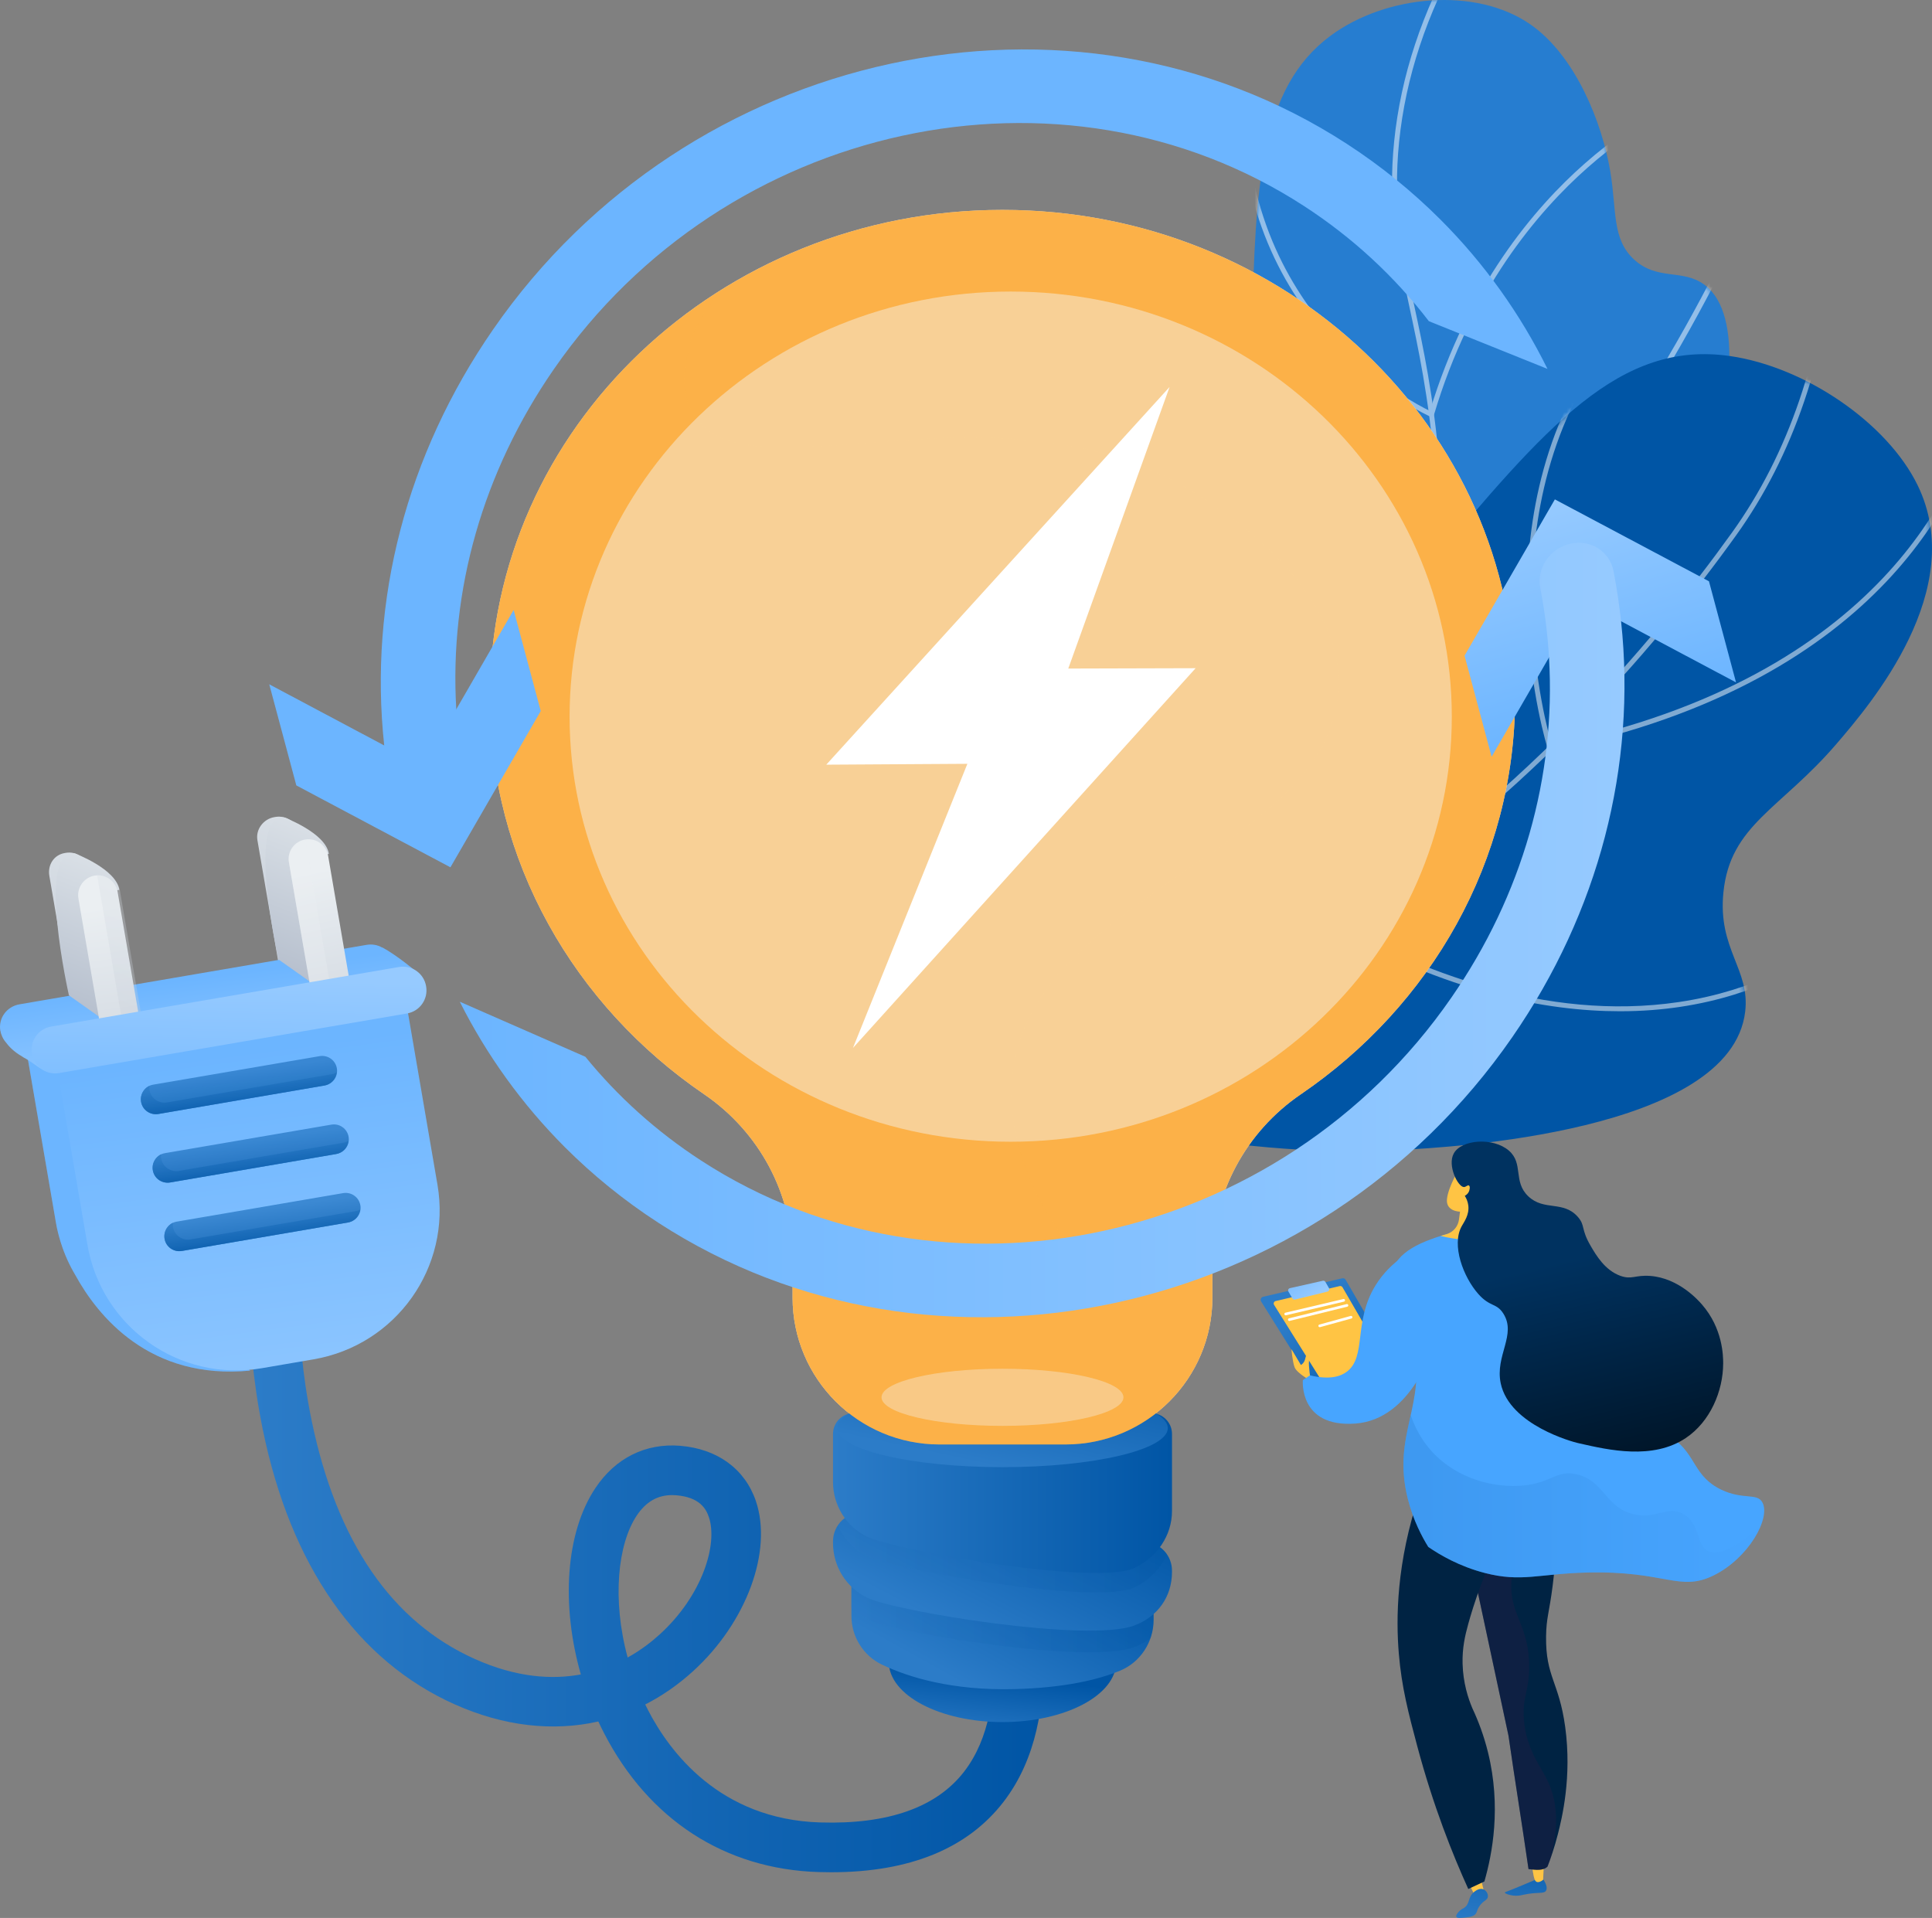 <svg width="415" height="412" viewBox="0 0 415 412" fill="none" xmlns="http://www.w3.org/2000/svg">
<rect x="0" y="0" width="415" height="412" fill="#808080" stroke="none"/>
<path d="M242.311 206.515C252.285 197.14 265.441 181.919 271.377 160.411C279.163 132.204 267.689 117.968 268.926 70.227C269.708 40.04 270.558 18.981 285.773 7.701C297.696 -1.14 317.014 -2.917 328.748 5.251C338.505 12.042 344.162 26.503 345.895 36.829C347.307 45.244 346.188 51.356 351.048 55.785C356.015 60.31 361.368 57.739 366.011 61.089C375.428 67.885 370.006 90.435 369.13 94.08C359.383 134.623 322.043 162.002 305.611 173.748C292.026 183.461 271.006 196.407 242.311 206.515Z" fill="url(#paint0_linear_62_777)"/>
<mask id="mask0_62_777" style="mask-type:luminance" maskUnits="userSpaceOnUse" x="242" y="0" width="130" height="207">
<path d="M242.311 206.515C252.285 197.14 265.441 181.919 271.377 160.411C279.163 132.204 267.689 117.968 268.926 70.227C269.708 40.04 270.558 18.981 285.773 7.701C297.696 -1.14 317.014 -2.917 328.748 5.251C338.505 12.042 344.162 26.503 345.895 36.829C347.307 45.244 346.188 51.356 351.048 55.785C356.015 60.31 361.368 57.739 366.011 61.089C375.428 67.885 370.006 90.435 369.13 94.08C359.383 134.623 322.043 162.002 305.611 173.748C292.026 183.461 271.006 196.407 242.311 206.515Z" fill="white"/>
</mask>
<g mask="url(#mask0_62_777)">
<g opacity="0.5">
<path d="M230.953 214.127L230.572 213.131C247.892 206.531 262.791 198.668 274.854 189.763C292.631 176.64 303.689 161.599 307.721 145.058C310.879 132.102 309.738 118.673 308.157 100.086C306.895 85.24 304.662 74.835 302.69 65.654C300.111 53.641 298.074 44.153 299.47 30.375C300.886 16.396 305.48 2.496 313.127 -10.939L314.054 -10.412C306.481 2.893 301.932 16.652 300.532 30.482C299.153 44.093 301.174 53.509 303.734 65.43C305.711 74.642 307.953 85.083 309.22 99.991C310.75 117.98 311.958 132.185 308.758 145.311C304.665 162.1 293.471 177.345 275.488 190.621C263.347 199.584 248.364 207.492 230.953 214.127Z" fill="white"/>
<path d="M307.831 89.754L307.279 89.513C307.18 89.47 297.263 85.094 287.352 74.925C278.205 65.539 267.172 49.152 266.557 24.383L267.624 24.357C268.23 48.76 279.086 64.903 288.085 74.149C296.53 82.823 304.965 87.221 307.157 88.28C315.259 61.446 329.658 44.604 340.351 35.178C352.035 24.879 361.963 20.955 362.062 20.917L362.448 21.911C362.351 21.948 352.565 25.822 341.018 36.011C330.366 45.411 315.991 62.265 308.003 89.176L307.831 89.754Z" fill="white"/>
<path d="M309.986 129.942L309.767 129.623C309.67 129.481 299.883 115.268 287.281 102.941C274.764 90.696 245.456 86.468 245.162 86.426L245.31 85.37C245.384 85.381 252.859 86.444 261.798 89.026C270.074 91.417 281.343 95.639 288.027 102.179C299.649 113.548 308.889 126.507 310.424 128.699C341.125 119.162 373.825 47.287 374.152 46.559L375.126 46.997C375.043 47.181 366.713 65.577 354.65 84.864C338.41 110.83 323.508 125.959 310.358 129.833L309.986 129.942Z" fill="white"/>
<path d="M280.005 187.017L280.534 186.095C288.365 172.463 287.203 158.156 277.077 143.571C269.495 132.65 259.468 125.687 259.368 125.618L259.973 124.739C260.075 124.81 270.262 131.884 277.954 142.964C287.957 157.371 289.34 172.12 281.985 185.686C285.675 185.144 298.686 182.972 314.925 177.29C332.602 171.105 357.833 159.374 377.638 138.619L416.135 98.274L416.907 99.01L378.41 139.354C358.451 160.272 333.047 172.082 315.251 178.306C295.974 185.048 281.208 186.873 281.061 186.89L280.005 187.017Z" fill="white"/>
</g>
</g>
<path d="M199.745 228.571C226.583 239.255 262.298 249.038 300.959 247.009C310.825 246.492 371.774 243.293 374.87 217.329C375.96 208.183 368.951 203.937 370.195 191.683C371.669 177.164 382.454 173.832 394.536 159.735C401.745 151.324 422.843 126.706 411.922 104.256C405.396 90.84 387.732 78.804 371.612 76.485C347.969 73.084 332.282 91.254 306.273 122.457C283.217 150.117 282.896 158.991 265.945 178.619C253.365 193.186 233.02 212.063 199.745 228.571Z" fill="#0055A5"/>
<mask id="mask1_62_777" style="mask-type:luminance" maskUnits="userSpaceOnUse" x="199" y="76" width="216" height="172">
<path d="M199.745 228.571C226.583 239.255 262.298 249.038 300.959 247.009C310.825 246.492 371.774 243.293 374.87 217.329C375.96 208.183 368.951 203.937 370.195 191.683C371.669 177.164 382.454 173.832 394.536 159.735C401.745 151.324 422.843 126.706 411.922 104.256C405.396 90.84 387.732 78.804 371.612 76.485C347.969 73.084 332.282 91.254 306.273 122.457C283.217 150.117 282.896 158.991 265.945 178.619C253.365 193.186 233.02 212.063 199.745 228.571Z" fill="white"/>
</mask>
<g mask="url(#mask1_62_777)">
<g opacity="0.5">
<path d="M188.045 228.587C180.777 228.587 173.514 228.093 166.255 227.104C136.437 223.039 107.857 211.117 81.306 191.669L81.937 190.809C108.342 210.151 136.76 222.007 166.399 226.047C205.882 231.429 245.624 222.044 284.517 198.151C325.02 173.268 354.459 138.887 372.022 114.426C384.185 97.487 391.399 76.291 393.462 51.428L394.525 51.516C392.446 76.575 385.167 97.95 372.889 115.048C355.269 139.588 325.73 174.084 285.076 199.059C253.112 218.696 220.563 228.587 188.045 228.587Z" fill="white"/>
<path d="M332.607 161.334L332.461 160.878C332.422 160.755 328.547 148.412 328.057 131.683C327.603 116.228 330.024 93.749 344.128 74.423L344.99 75.052C331.071 94.124 328.678 116.341 329.122 131.62C329.552 146.404 332.645 157.723 333.34 160.096C404.989 145.276 421.009 102.593 424.216 89.84C424.313 89.452 424.349 89.312 424.387 89.218L425.379 89.611C425.355 89.679 425.315 89.845 425.251 90.1C421.998 103.033 405.739 146.385 333.076 161.238L332.607 161.334Z" fill="white"/>
<path d="M347.981 217.231C332.123 217.231 310.739 213.199 285.209 198.65L284.961 198.509L284.941 198.224C284.913 197.836 282.433 158.859 303.329 115.331L324.406 71.428L325.367 71.889L304.291 115.793C284.459 157.104 285.804 194.266 285.989 197.867C304.174 208.19 331.792 219.519 360.574 215.261C377.858 212.705 387.488 205.622 387.583 205.55L388.223 206.404C388.126 206.476 378.327 213.698 360.8 216.306C357.057 216.863 352.77 217.231 347.981 217.231Z" fill="white"/>
</g>
</g>
<path d="M331.533 403.744C332.407 405.136 332.271 405.788 332.121 406.085C331.68 406.954 330.335 406.317 327.073 407.053C326.69 407.139 325.961 407.316 325.016 407.196C324.206 407.092 323.231 406.769 323.248 406.553C323.255 406.475 323.392 406.429 323.444 406.412C324.34 406.121 329.894 403.762 329.894 403.762L331.533 403.744Z" fill="url(#paint1_linear_62_777)"/>
<path d="M331.636 400.471L331.467 403.806C331.467 403.806 330.161 404.95 329.664 403.779C329.307 402.937 329.069 400.591 329.069 400.591L331.636 400.471Z" fill="#FFC444"/>
<path d="M315.154 403.835L316.933 407.469L318.912 406.938L318.08 403.489L315.154 403.835Z" fill="#FFC444"/>
<path d="M317.777 409.484C318.63 408.227 319.511 408.241 319.603 407.429C319.676 406.792 319.214 406.067 318.607 405.836C317.754 405.513 316.839 406.253 316.632 406.42C315.228 407.556 315.799 409.043 314.448 409.855C314.176 410.019 313.738 410.208 313.307 410.705C313.124 410.916 312.671 411.438 312.823 411.75C312.998 412.111 313.892 412.004 314.742 411.903C315.762 411.781 316.272 411.721 316.732 411.363C317.368 410.867 317.119 410.454 317.777 409.484Z" fill="url(#paint2_linear_62_777)"/>
<path d="M334.193 320.862C334.619 328.533 334.207 335.163 333.519 340.604C332.778 346.457 332.151 347.51 332.102 351.519C331.993 360.243 334.887 361.251 336.212 370.992C337.674 381.748 335.511 390.572 334.653 393.941C333.903 396.886 333.06 399.284 332.416 400.954C331.496 401.9 329.953 401.694 328.329 401.501C326.927 391.752 325.428 382.591 324.027 372.841C320.906 358.258 317.785 343.675 314.664 329.092C321.174 326.349 327.684 323.606 334.193 320.862Z" fill="#002343"/>
<path opacity="0.3" d="M328.329 401.501C326.927 391.751 325.428 382.591 324.027 372.841C320.906 358.258 317.785 343.675 314.664 329.092C321.174 326.349 327.684 323.606 334.193 320.862C334.221 321.37 334.236 321.861 334.258 322.36C325.546 331.285 324.244 337.891 324.701 342.286C325.255 347.616 328.396 350.02 328.467 357.809C328.518 363.378 326.934 364.491 327.349 369.486C327.883 375.917 330.945 379.305 332.599 382.91C334.197 386.394 335.082 391.443 333.17 398.888C332.902 399.662 332.646 400.357 332.416 400.954C331.496 401.899 329.953 401.694 328.329 401.501Z" fill="#311944"/>
<path d="M322.958 329.216C318.727 337.925 316.536 344.685 315.388 348.842C314.687 351.378 314.08 354.01 314.168 357.387C314.275 361.526 315.376 364.842 316.266 366.95C317.53 369.641 318.734 372.802 319.623 376.411C322.509 388.116 320.552 398.274 318.851 404.163C317.698 404.702 316.545 405.241 315.393 405.779C312.075 398.472 307.889 388.063 304.428 375.086C302.537 367.999 301.08 362.438 300.476 355.271C299.839 347.712 299.924 335.665 304.928 320.866C310.938 323.649 316.948 326.433 322.958 329.216Z" fill="#002343"/>
<path d="M314.781 264.004C307.327 265.928 301.682 267.756 299.439 271.927C297.071 276.333 301.649 279.122 303.583 288.198C306.545 302.092 298.901 308.007 302.398 321.955C303.577 326.655 305.503 330.205 306.801 332.302C309.41 334.092 313.519 336.488 318.942 337.894C326.832 339.939 330.486 338.068 340.852 337.802C357.807 337.368 360.739 342.05 368.114 338.411C375.567 334.733 380.463 326.057 378.538 322.682C377.384 320.661 374.406 322.229 369.764 320.016C363.781 317.163 364.363 312.544 359.41 309.033C352.296 303.991 346.367 310.169 340.275 305.777C334.113 301.334 332.434 289.426 334.289 282.101C335.501 277.317 335.111 272.255 335.9 267.383C335.966 266.979 335.991 266.34 335.685 265.643C334.514 262.977 329.447 262.867 325.62 262.819C319.782 262.745 315.394 263.846 314.781 264.004Z" fill="url(#paint3_linear_62_777)"/>
<path opacity="0.3" d="M366.787 333.158C364.321 331.796 365.221 327.28 361.566 325.225C358.174 323.318 355.905 326.368 351.051 325.31C344.826 323.953 344.659 318.085 338.686 316.703C334.391 315.709 333.351 318.482 327.326 319.097C321.311 319.711 313.208 317.881 307.678 311.914C305.328 309.378 303.901 306.584 303.033 303.962C301.853 309.296 300.521 314.469 302.398 321.955C303.577 326.654 305.503 330.205 306.801 332.302C309.41 334.092 313.519 336.488 318.942 337.894C326.832 339.939 330.486 338.067 340.852 337.802C357.807 337.368 360.739 342.05 368.114 338.41C372.877 336.06 376.585 331.671 378.146 327.926C371.879 333.327 368.576 334.147 366.787 333.158Z" fill="url(#paint4_linear_62_777)"/>
<path d="M313.481 251.021C313.481 251.021 311.134 254.797 310.819 257.535C310.505 260.273 313.62 260.279 313.62 260.279L313.388 262.004C313.191 263.477 312.145 264.695 310.718 265.114L309.464 265.483C309.464 265.483 317.339 267.723 321.906 264.933L320.657 264.726C318.888 264.434 317.571 262.936 317.508 261.146L317.482 260.399C317.482 260.399 319.437 251.93 313.481 251.021Z" fill="#FFC444"/>
<path d="M301.191 295.847L289.05 274.918C288.9 274.66 288.599 274.53 288.308 274.598L271.321 278.565C270.868 278.67 270.653 279.191 270.9 279.585L284.988 302.098C285.158 302.369 285.494 302.485 285.795 302.377L300.725 296.989L301.191 295.847Z" fill="url(#paint5_linear_62_777)"/>
<path d="M298.204 293.472L288.374 276.526C288.252 276.316 288.008 276.211 287.773 276.266L274.019 279.478C273.651 279.564 273.477 279.985 273.677 280.305L285.085 298.533C285.222 298.753 285.494 298.847 285.738 298.759L297.827 294.396L298.204 293.472Z" fill="#FFC444"/>
<path d="M285.473 276.72L284.692 275.361C284.584 275.172 284.365 275.076 284.152 275.124L277.077 276.714C276.749 276.787 276.587 277.159 276.758 277.45L277.626 278.928C277.737 279.117 277.959 279.211 278.172 279.159L285.16 277.45C285.481 277.371 285.638 277.007 285.473 276.72Z" fill="url(#paint6_linear_62_777)"/>
<path d="M276.206 282.548C276.218 282.546 276.228 282.544 276.239 282.541L288.694 279.604C288.848 279.568 288.944 279.413 288.908 279.26C288.871 279.105 288.711 279.012 288.563 279.047L276.107 281.984C275.953 282.02 275.858 282.175 275.894 282.329C275.928 282.472 276.064 282.565 276.206 282.548Z" fill="white"/>
<path d="M276.987 283.754C276.998 283.752 277.011 283.75 277.022 283.747L289.401 280.694C289.555 280.656 289.649 280.501 289.611 280.347C289.573 280.193 289.42 280.1 289.264 280.137L276.885 283.191C276.731 283.228 276.637 283.384 276.675 283.538C276.71 283.68 276.845 283.77 276.987 283.754Z" fill="white"/>
<path d="M283.516 285.096C283.531 285.095 283.545 285.092 283.559 285.088L290.289 283.232C290.443 283.191 290.532 283.032 290.49 282.88C290.448 282.728 290.287 282.637 290.137 282.68L283.407 284.536C283.254 284.577 283.164 284.736 283.207 284.889C283.245 285.026 283.378 285.113 283.516 285.096Z" fill="white"/>
<path d="M281.541 296.589C281.541 296.589 278.536 294.975 278.069 293.665C277.601 292.355 277.418 289.818 277.418 289.818L279.426 293.21C279.426 293.21 280.192 292.901 280.41 291.691C280.628 290.481 281.316 291.497 281.176 292.408C281.036 293.319 281.541 296.589 281.541 296.589Z" fill="#FFC444"/>
<path d="M300.642 270.462C299.255 271.519 297.187 273.335 295.479 276.096C290.622 283.95 293.621 291.464 289.261 294.688C288.014 295.61 285.747 296.489 281.38 295.441L279.855 296.467C279.855 296.467 278.932 306.695 291.149 305.798C303.366 304.901 307.851 289.138 307.851 289.138L300.642 270.462Z" fill="url(#paint7_linear_62_777)"/>
<path d="M314.47 254.997C314.885 254.99 315.262 254.489 315.534 254.664C315.82 254.846 315.736 255.607 315.443 256.125C315.202 256.55 314.84 256.775 314.641 256.878C314.93 257.34 315.291 258.053 315.4 258.961C315.642 260.97 314.48 262.496 313.98 263.401C311.721 267.479 314.356 274.339 317.511 277.925C320.074 280.839 321.429 279.826 322.919 282.166C325.821 286.721 321.099 291.202 322.36 297.157C324.278 306.212 338.146 309.79 338.721 309.931C338.948 309.987 339.1 310.022 339.337 310.076C345.57 311.495 355.018 313.645 362.087 308.925C367.376 305.393 370.131 298.817 370.144 292.865C370.148 291.299 370.069 285.35 365.565 280.199C364.85 279.382 360.616 274.551 354.491 274.089C351.247 273.844 350.517 274.943 348.081 274.072C344.747 272.878 342.859 269.651 341.687 267.65C339.533 263.967 340.554 263.28 338.951 261.433C335.809 257.814 331.68 260.217 328.283 256.982C324.934 253.793 327.339 249.929 324.087 247.145C320.732 244.274 313.917 244.745 312.268 247.789C310.851 250.405 313.198 255.017 314.47 254.997Z" fill="url(#paint8_linear_62_777)"/>
<path d="M178.525 402.185C177.64 402.185 176.744 402.171 175.836 402.143C155.721 401.523 139.348 390.913 129.732 372.267C129.311 371.452 128.908 370.628 128.522 369.798C118.778 372.005 108.211 370.823 97.698 366.131C76.695 356.757 62.429 336.332 56.442 307.061C52.036 285.519 53.604 266.893 53.673 266.111L64.301 267.045C64.286 267.22 62.803 285.115 66.946 305.17C72.316 331.162 84.127 348.396 102.049 356.396C110.892 360.342 118.495 360.851 124.764 359.691C120.504 344.77 121.472 329.273 127.894 319.651C132.204 313.192 138.677 309.97 146.11 310.576C154.083 311.227 160.003 315.541 162.353 322.413C166.02 333.137 160.373 348.502 148.926 358.948C145.706 361.886 142.244 364.288 138.597 366.147C138.797 366.559 139.004 366.972 139.216 367.382C143.71 376.097 154.487 390.817 176.165 391.486C190.748 391.934 201.15 388.268 207.085 380.585C218.298 366.071 211.243 341.559 211.17 341.313L221.404 338.297C221.763 339.515 230.036 368.325 215.531 387.101C207.794 397.117 195.352 402.185 178.525 402.185ZM144.363 321.167C141.232 321.167 138.742 322.613 136.771 325.567C132.701 331.666 131.44 343.582 134.821 356.054C137.666 354.476 139.977 352.675 141.731 351.074C150.866 342.739 154.256 331.709 152.257 325.861C151.64 324.057 150.242 321.612 145.242 321.204C144.944 321.179 144.651 321.167 144.363 321.167Z" fill="url(#paint9_linear_62_777)"/>
<path d="M4.604 219.455L12.029 262.736C12.26 264.088 12.597 265.399 12.983 266.679C12.978 266.676 12.979 266.671 12.979 266.671C12.979 266.671 13.033 266.84 13.137 267.146C13.896 269.529 14.917 271.775 16.158 273.861C21.032 282.757 32.151 296.495 53.734 294.422C51.755 292.805 49.673 291.075 47.575 289.49C48.27 289.416 48.945 289.208 49.644 289.089L60.722 287.191C78.462 284.152 90.262 267.582 87.221 249.855L79.796 206.573L4.604 219.455Z" fill="url(#paint10_linear_62_777)"/>
<path opacity="0.2" d="M4.604 219.455L12.029 262.736C12.26 264.088 12.597 265.399 12.983 266.679C12.978 266.676 12.979 266.671 12.979 266.671C12.979 266.671 13.033 266.84 13.137 267.146C13.896 269.529 14.917 271.775 16.158 273.861C21.032 282.757 32.151 296.495 53.734 294.422C51.755 292.805 49.673 291.075 47.575 289.49C48.27 289.416 48.945 289.208 49.644 289.089L60.722 287.191C78.462 284.152 90.262 267.582 87.221 249.855L79.796 206.573L4.604 219.455Z" fill="url(#paint11_linear_62_777)"/>
<path d="M14.135 183.204L14.014 183.224L13.893 183.245C11.568 183.643 10.199 185.815 10.598 188.138L18.951 236.829C19.349 239.152 21.394 240.919 23.718 240.521L23.84 240.5L23.961 240.48C26.285 240.081 27.762 237.711 27.364 235.388L19.011 186.697C18.613 184.374 16.459 182.805 14.135 183.204Z" fill="url(#paint12_linear_62_777)"/>
<path d="M59.154 175.491L59.033 175.512L58.911 175.533C56.587 175.931 54.894 178.158 55.293 180.481L63.646 229.172C64.044 231.495 66.412 233.207 68.737 232.808L68.858 232.788L68.979 232.767C71.303 232.369 72.983 229.963 72.585 227.641L64.232 178.95C63.833 176.627 61.477 175.093 59.154 175.491Z" fill="url(#paint13_linear_62_777)"/>
<path opacity="0.8" d="M65.583 224.694C65.882 226.435 64.712 228.089 62.969 228.387L27.214 234.513C25.471 234.811 23.817 233.642 23.518 231.901C23.219 230.159 24.39 228.506 26.132 228.207L61.888 222.082C63.63 221.783 65.285 222.953 65.583 224.694Z" fill="url(#paint14_linear_62_777)"/>
<path opacity="0.8" d="M68.107 239.407C68.406 241.149 67.235 242.802 65.493 243.101L29.737 249.226C27.995 249.525 26.34 248.355 26.042 246.614C25.743 244.873 26.913 243.219 28.656 242.921L64.411 236.795C66.154 236.497 67.808 237.666 68.107 239.407Z" fill="url(#paint15_linear_62_777)"/>
<path opacity="0.8" d="M70.631 254.12C70.93 255.862 69.76 257.515 68.017 257.814L32.262 263.939C30.519 264.238 28.864 263.068 28.566 261.327C28.267 259.586 29.438 257.932 31.18 257.634L66.936 251.508C68.678 251.21 70.333 252.379 70.631 254.12Z" fill="url(#paint16_linear_62_777)"/>
<path d="M89.532 208.805C89.532 208.805 85.243 205.172 82.082 203.5C82.081 203.501 82.089 203.553 82.089 203.553C81.099 202.968 79.913 202.767 78.691 202.976L4.199 215.738C1.46 216.207 -0.397 218.702 0.073 221.439L0.09 221.453C0.146 221.78 0.29 222.302 0.348 222.302H0.347C0.347 222.302 0.346 222.371 0.349 222.378C0.553 222.907 0.841 223.415 1.196 223.835C1.864 224.745 2.97 225.939 4.703 226.913C4.706 226.914 4.708 226.924 4.712 226.925C4.961 227.105 5.228 227.264 5.507 227.395C8.209 229.032 9.269 230.347 11.414 230.393C12.418 230.415 26.87 226.458 43.099 222.055L83.018 215.216C85.674 214.761 87.463 212.217 87.142 209.572C88.683 209.135 89.532 208.805 89.532 208.805Z" fill="url(#paint17_linear_62_777)"/>
<path d="M16.071 183.321C16.071 183.321 25.001 186.667 25.624 191.162C20.006 191.419 21.397 218.473 21.397 218.473L14.805 213.814C14.805 213.814 7.69 182.311 16.071 183.321Z" fill="url(#paint18_linear_62_777)"/>
<path d="M61.089 175.608C61.089 175.608 70.02 178.955 70.642 183.449C65.024 183.707 66.416 210.761 66.416 210.761L59.824 206.101C59.824 206.101 52.708 174.598 61.089 175.608Z" fill="url(#paint19_linear_62_777)"/>
<path d="M33.644 240.444C34.042 242.765 32.482 244.97 30.159 245.368C27.835 245.766 25.629 244.207 25.231 241.885L16.848 193.017C16.45 190.695 18.01 188.49 20.333 188.092C22.656 187.694 24.863 189.254 25.261 191.575L33.644 240.444Z" fill="url(#paint20_linear_62_777)"/>
<path opacity="0.3" d="M25.76 191.329L34.113 240.02C34.511 242.343 32.814 244.372 30.49 244.77L30.594 244.752L20.859 188.002L20.754 188.02C23.079 187.622 25.361 189.006 25.76 191.329Z" fill="url(#paint21_linear_62_777)"/>
<path d="M70.481 183.828C70.083 181.506 67.876 179.947 65.553 180.345C63.23 180.743 61.67 182.948 62.068 185.269L70.451 234.138C70.85 236.459 73.056 238.019 75.379 237.621C77.702 237.223 79.263 235.018 78.864 232.696L70.481 183.828Z" fill="url(#paint22_linear_62_777)"/>
<path opacity="0.3" d="M62.041 185.114L70.394 233.805C70.793 236.128 72.941 237.498 75.265 237.1L75.289 237.096L65.553 180.345L65.53 180.349C63.206 180.747 61.643 182.791 62.041 185.114Z" fill="#EBEFF2"/>
<path d="M11.379 224.244L18.777 267.369C21.818 285.096 38.523 296.944 56.262 293.905L67.341 292.007C85.081 288.968 97.01 272.215 93.969 254.487L86.572 211.362L11.379 224.244Z" fill="url(#paint23_linear_62_777)"/>
<path d="M91.535 211.902C92.005 214.638 90.165 217.238 87.426 217.707L12.688 230.511C9.949 230.98 7.348 229.142 6.879 226.405L6.866 226.332C6.397 223.596 8.236 220.996 10.975 220.527L85.714 207.723C88.453 207.254 91.053 209.092 91.523 211.829L91.535 211.902Z" fill="url(#paint24_linear_62_777)"/>
<path opacity="0.8" d="M72.359 229.483C72.658 231.225 71.488 232.878 69.745 233.177L33.99 239.302C32.247 239.601 30.593 238.431 30.294 236.69C29.995 234.949 31.166 233.295 32.908 232.997L68.663 226.871C70.406 226.573 72.061 227.742 72.359 229.483Z" fill="url(#paint25_linear_62_777)"/>
<path opacity="0.8" d="M74.883 244.197C75.182 245.938 74.011 247.591 72.269 247.89L36.513 254.015C34.771 254.314 33.116 253.144 32.818 251.403C32.519 249.662 33.689 248.008 35.431 247.71L71.187 241.584C72.93 241.286 74.584 242.455 74.883 244.197Z" fill="url(#paint26_linear_62_777)"/>
<path opacity="0.8" d="M77.407 258.91C77.706 260.651 76.535 262.304 74.793 262.603L39.037 268.728C37.295 269.027 35.64 267.857 35.342 266.116C35.043 264.375 36.213 262.721 37.956 262.423L73.711 256.297C75.454 255.999 77.108 257.168 77.407 258.91Z" fill="url(#paint27_linear_62_777)"/>
<path opacity="0.8" d="M72.311 230.395C72.141 231.796 71.065 232.951 69.597 233.202L34.102 239.283C32.31 239.59 30.62 238.468 30.313 236.677C30.16 235.781 30.392 234.951 30.88 234.262C31.188 233.826 31.606 233.482 32.099 233.242C32.055 233.557 32.055 233.839 32.11 234.164C32.417 235.955 34.114 237.118 35.906 236.81L71.401 230.729C71.726 230.674 72.028 230.542 72.311 230.395Z" fill="url(#paint28_linear_62_777)"/>
<path opacity="0.8" d="M74.834 245.108C74.665 246.509 73.588 247.664 72.121 247.915L36.626 253.996C34.834 254.303 33.144 253.178 32.837 251.387C32.683 250.492 32.915 249.66 33.402 248.971C33.711 248.535 34.128 248.19 34.622 247.95C34.578 248.265 34.578 248.55 34.633 248.874C34.941 250.665 36.638 251.83 38.43 251.523L73.925 245.442C74.25 245.387 74.552 245.255 74.834 245.108Z" fill="url(#paint29_linear_62_777)"/>
<path opacity="0.8" d="M77.359 259.821C77.189 261.222 76.113 262.377 74.645 262.628L39.15 268.709C37.358 269.016 35.667 267.889 35.36 266.098C35.207 265.202 35.438 264.369 35.926 263.68C36.234 263.244 36.652 262.899 37.145 262.658C37.101 262.973 37.102 263.261 37.157 263.585C37.464 265.376 39.162 266.544 40.954 266.237L76.449 260.156C76.774 260.1 77.076 259.968 77.359 259.821Z" fill="url(#paint30_linear_62_777)"/>
<path opacity="0.75" d="M325.447 149.859C325.447 91.995 276.15 45.086 215.339 45.086C154.528 45.086 105.231 91.995 105.231 149.859C105.231 184.975 123.389 216.056 151.256 235.066C163.079 243.13 170.249 256.423 170.249 270.728V278.746C170.249 296.167 184.381 310.289 201.813 310.289H228.865C246.297 310.289 260.429 296.167 260.429 278.746V270.728C260.429 256.423 267.599 243.13 279.422 235.066C307.29 216.056 325.447 184.975 325.447 149.859Z" fill="#F4F7FA"/>
<path d="M239.765 357.003C239.765 364.14 228.83 369.926 215.34 369.926C201.85 369.926 190.915 364.14 190.915 357.003C190.915 349.867 201.85 344.081 215.34 344.081C228.83 344.081 239.765 349.867 239.765 357.003Z" fill="url(#paint31_linear_62_777)"/>
<path d="M182.888 333.919V347.115C182.888 351.58 185.431 355.671 189.463 357.593C195.062 360.261 204.37 363.189 217.897 362.843C228.872 362.562 236.029 360.771 240.579 358.889C244.974 357.072 247.792 352.728 247.792 347.974V340.672L182.888 333.919Z" fill="url(#paint32_linear_62_777)"/>
<path opacity="0.3" d="M182.888 345.478C183.877 346.439 185.023 347.254 186.309 347.867C192.59 350.86 233.731 357.549 243.655 353.822C244.944 353.339 246.103 352.691 247.118 351.91C247.552 350.664 247.792 349.338 247.792 347.974V340.672L182.888 333.919V345.478H182.888Z" fill="url(#paint33_linear_62_777)"/>
<path d="M185.769 324.94C182.114 324.559 178.933 327.425 178.933 331.097V331.471C178.933 336.48 181.785 341.07 186.31 343.226C192.59 346.219 233.731 352.907 243.655 349.181C248.651 347.305 251.747 343.019 251.747 337.686V337.385C251.747 334.214 249.349 331.556 246.194 331.227L185.769 324.94Z" fill="url(#paint34_linear_62_777)"/>
<path opacity="0.3" d="M246.194 331.227L185.77 324.94C183.385 324.692 181.21 325.829 179.98 327.665C181.194 330.523 183.404 332.914 186.309 334.299C192.59 337.292 235.484 344.852 243.655 341.004C246.836 339.506 249.331 336.978 250.667 333.904C249.672 332.444 248.069 331.423 246.194 331.227Z" fill="url(#paint35_linear_62_777)"/>
<path d="M183.405 303.559C180.935 303.559 178.933 305.56 178.933 308.028V318.364C178.933 323.373 181.785 327.963 186.31 330.119C192.59 333.112 235.484 340.672 243.655 336.824C248.483 334.551 251.747 329.912 251.747 324.579V308.029C251.747 305.56 249.744 303.559 247.274 303.559L183.405 303.559Z" fill="url(#paint36_linear_62_777)"/>
<path d="M250.846 306.777C250.846 311.41 234.95 315.165 215.34 315.165C195.73 315.165 179.833 311.41 179.833 306.777C179.833 302.143 195.73 298.387 215.34 298.387C234.949 298.387 250.846 302.143 250.846 306.777Z" fill="url(#paint37_linear_62_777)"/>
<path d="M325.447 149.859C325.447 91.995 276.15 45.086 215.339 45.086C154.528 45.086 105.231 91.995 105.231 149.859C105.231 184.975 123.389 216.056 151.256 235.066C163.079 243.13 170.249 256.423 170.249 270.728V278.746C170.249 296.167 184.381 310.289 201.813 310.289H228.865C246.297 310.289 260.429 296.167 260.429 278.746V270.728C260.429 256.423 267.599 243.13 279.422 235.066C307.29 216.056 325.447 184.975 325.447 149.859Z" fill="#FCB148"/>
<path opacity="0.5" d="M215.339 306.3C229.688 306.3 241.32 303.552 241.32 300.162C241.32 296.771 229.688 294.023 215.339 294.023C200.99 294.023 189.358 296.771 189.358 300.162C189.358 303.552 200.99 306.3 215.339 306.3Z" fill="#F4F7FA"/>
<path opacity="0.3" d="M217.338 232.5C219.696 192.118 287.82 182.667 287.528 146.602C287.349 124.391 260.278 107.895 254.498 104.591C211.903 80.246 159.476 108.36 148.648 88.462C145.952 83.508 147.216 78.115 147.936 75.044C149.025 70.403 151.488 66.079 155.142 62.125C125.09 80.833 105.231 113.137 105.231 149.859C105.231 184.975 123.389 216.056 151.256 235.066C163.079 243.13 170.249 256.423 170.249 270.728V278.746C170.249 296.167 184.381 310.289 201.813 310.289H228.865C246.298 310.289 260.429 296.167 260.429 278.746V272.336C256.706 275.187 252.43 277.176 247.741 277.138C231.471 277.003 216.164 252.596 217.338 232.5Z" fill="#FCB148"/>
<path opacity="0.44" d="M217.101 245.259C269.43 245.259 311.851 204.376 311.851 153.944C311.851 103.512 269.43 62.629 217.101 62.629C164.772 62.629 122.351 103.512 122.351 153.944C122.351 204.376 164.772 245.259 217.101 245.259Z" fill="#F4F7FA"/>
<path d="M251.229 83.13L177.484 164.264L207.796 164.076L183.222 225.108L256.826 143.538L229.469 143.614L251.229 83.13Z" fill="white"/>
<path d="M110.337 131.019L90.941 164.605L57.837 146.998L63.653 168.719L96.754 186.31L116.154 152.74L110.337 131.019Z" fill="url(#paint38_linear_62_777)"/>
<path d="M332.404 79.246L306.923 68.995C299.625 59.471 290.63 51.092 280.122 44.267C228.024 10.441 155.745 26.147 118.995 79.271C103.73 101.326 96.49 126.815 98.012 152.353C98.296 157.324 98.923 162.303 99.885 167.257C100.713 171.501 97.862 175.762 93.515 176.781C89.176 177.8 84.988 175.185 84.16 170.941C83.466 167.341 82.923 163.74 82.53 160.131C79.186 129.012 87.32 97.659 105.921 70.775C147.753 10.299 230.038 -7.579 289.343 30.925C296.699 35.704 303.395 41.151 309.406 47.158C318.861 56.614 326.585 67.458 332.404 79.246Z" fill="url(#paint39_linear_62_777)"/>
<path d="M320.406 162.567L339.802 128.982L372.906 146.588L367.09 124.867L333.99 107.276L314.589 140.846L320.406 162.567Z" fill="url(#paint40_linear_62_777)"/>
<path d="M324.83 222.813C282.989 283.289 200.704 301.158 141.4 262.654C134.043 257.883 127.347 252.437 121.336 246.43C112.115 237.198 104.533 226.647 98.765 215.185L125.734 227.006C132.672 235.536 141.015 243.08 150.629 249.32C202.719 283.146 274.997 267.441 311.747 214.316C327.012 192.261 334.251 166.773 332.73 141.226C332.446 136.255 331.819 131.284 330.857 126.33C330.03 122.086 332.88 117.826 337.228 116.806C341.566 115.787 345.755 118.402 346.582 122.646C347.276 126.246 347.82 129.847 348.212 133.456C351.556 164.576 343.422 195.929 324.83 222.813Z" fill="url(#paint41_linear_62_777)"/>
<defs>
<linearGradient id="paint0_linear_62_777" x1="306.918" y1="137.965" x2="305.534" y2="348.527" gradientUnits="userSpaceOnUse">
<stop offset="0.004" stop-color="#267DD0"/>
<stop offset="1" stop-color="#47A5FF"/>
</linearGradient>
<linearGradient id="paint1_linear_62_777" x1="326.018" y1="415.773" x2="330.292" y2="391.792" gradientUnits="userSpaceOnUse">
<stop stop-color="#2C7CC8"/>
<stop offset="0.996" stop-color="#0055A5"/>
</linearGradient>
<linearGradient id="paint2_linear_62_777" x1="315.416" y1="413.884" x2="319.69" y2="389.903" gradientUnits="userSpaceOnUse">
<stop stop-color="#2C7CC8"/>
<stop offset="0.996" stop-color="#0055A5"/>
</linearGradient>
<linearGradient id="paint3_linear_62_777" x1="371.903" y1="371.92" x2="479.278" y2="535.338" gradientUnits="userSpaceOnUse">
<stop offset="0.004" stop-color="#47A5FF"/>
<stop offset="1" stop-color="#267DD0"/>
</linearGradient>
<linearGradient id="paint4_linear_62_777" x1="378.146" y1="321.884" x2="301.462" y2="321.884" gradientUnits="userSpaceOnUse">
<stop offset="0.004" stop-color="#47A5FF"/>
<stop offset="1" stop-color="#267DD0"/>
</linearGradient>
<linearGradient id="paint5_linear_62_777" x1="280.67" y1="280.524" x2="299.906" y2="304.738" gradientUnits="userSpaceOnUse">
<stop stop-color="#2C7CC8"/>
<stop offset="0.996" stop-color="#0055A5"/>
</linearGradient>
<linearGradient id="paint6_linear_62_777" x1="282.121" y1="278.653" x2="277.336" y2="271.137" gradientUnits="userSpaceOnUse">
<stop stop-color="#96CAFF"/>
<stop offset="0.996" stop-color="#6CB5FF"/>
</linearGradient>
<linearGradient id="paint7_linear_62_777" x1="354.735" y1="383.201" x2="462.11" y2="546.619" gradientUnits="userSpaceOnUse">
<stop stop-color="#47A5FF"/>
<stop offset="1" stop-color="#267DD0"/>
</linearGradient>
<linearGradient id="paint8_linear_62_777" x1="350.285" y1="315.752" x2="339.367" y2="269.835" gradientUnits="userSpaceOnUse">
<stop stop-color="#001426"/>
<stop offset="0.996" stop-color="#003260"/>
</linearGradient>
<linearGradient id="paint9_linear_62_777" x1="53.346" y1="334.148" x2="224.076" y2="334.148" gradientUnits="userSpaceOnUse">
<stop offset="0.004" stop-color="#2C7CC8"/>
<stop offset="1" stop-color="#0055A5"/>
</linearGradient>
<linearGradient id="paint10_linear_62_777" x1="39.181" y1="251.483" x2="139.443" y2="135.424" gradientUnits="userSpaceOnUse">
<stop offset="0.004" stop-color="#6CB5FF"/>
<stop offset="1" stop-color="#9CCDFF"/>
</linearGradient>
<linearGradient id="paint11_linear_62_777" x1="39.181" y1="251.483" x2="139.443" y2="135.424" gradientUnits="userSpaceOnUse">
<stop offset="0.004" stop-color="#6CB5FF"/>
<stop offset="1" stop-color="#9CCDFF"/>
</linearGradient>
<linearGradient id="paint12_linear_62_777" x1="37.702" y1="163.13" x2="9.79" y2="235.718" gradientUnits="userSpaceOnUse">
<stop stop-color="#EBEFF2"/>
<stop offset="0.474" stop-color="#D2D9E1"/>
<stop offset="0.995" stop-color="#B7C0CE"/>
</linearGradient>
<linearGradient id="paint13_linear_62_777" x1="82.707" y1="155.345" x2="54.757" y2="228.029" gradientUnits="userSpaceOnUse">
<stop stop-color="#EBEFF2"/>
<stop offset="0.474" stop-color="#D2D9E1"/>
<stop offset="0.995" stop-color="#B7C0CE"/>
</linearGradient>
<linearGradient id="paint14_linear_62_777" x1="44.162" y1="225.348" x2="45.392" y2="234.693" gradientUnits="userSpaceOnUse">
<stop stop-color="#2C7CC8"/>
<stop offset="0.996" stop-color="#0055A5"/>
</linearGradient>
<linearGradient id="paint15_linear_62_777" x1="46.685" y1="240.061" x2="47.916" y2="249.406" gradientUnits="userSpaceOnUse">
<stop stop-color="#2C7CC8"/>
<stop offset="0.996" stop-color="#0055A5"/>
</linearGradient>
<linearGradient id="paint16_linear_62_777" x1="49.21" y1="254.774" x2="50.44" y2="264.119" gradientUnits="userSpaceOnUse">
<stop stop-color="#2C7CC8"/>
<stop offset="0" stop-color="#2C7CC8"/>
<stop offset="0.996" stop-color="#0055A5"/>
</linearGradient>
<linearGradient id="paint17_linear_62_777" x1="44.09" y1="209.733" x2="46.993" y2="231.783" gradientUnits="userSpaceOnUse">
<stop offset="0.004" stop-color="#6CB5FF"/>
<stop offset="1" stop-color="#96CAFF"/>
</linearGradient>
<linearGradient id="paint18_linear_62_777" x1="29.057" y1="171.113" x2="12.21" y2="214.925" gradientUnits="userSpaceOnUse">
<stop stop-color="#EBEFF2"/>
<stop offset="0.474" stop-color="#D2D9E1"/>
<stop offset="0.995" stop-color="#B7C0CE"/>
</linearGradient>
<linearGradient id="paint19_linear_62_777" x1="74.076" y1="163.401" x2="57.228" y2="207.213" gradientUnits="userSpaceOnUse">
<stop stop-color="#EBEFF2"/>
<stop offset="0.474" stop-color="#D2D9E1"/>
<stop offset="0.995" stop-color="#B7C0CE"/>
</linearGradient>
<linearGradient id="paint20_linear_62_777" x1="22.352" y1="194.781" x2="31.509" y2="264.33" gradientUnits="userSpaceOnUse">
<stop stop-color="#EBEFF2"/>
<stop offset="0.474" stop-color="#D2D9E1"/>
<stop offset="0.995" stop-color="#B7C0CE"/>
</linearGradient>
<linearGradient id="paint21_linear_62_777" x1="45.146" y1="168.79" x2="17.813" y2="239.871" gradientUnits="userSpaceOnUse">
<stop stop-color="#EBEFF2"/>
<stop offset="0.474" stop-color="#D2D9E1"/>
<stop offset="0.995" stop-color="#B7C0CE"/>
</linearGradient>
<linearGradient id="paint22_linear_62_777" x1="65.877" y1="187.324" x2="80.398" y2="255.955" gradientUnits="userSpaceOnUse">
<stop stop-color="#EBEFF2"/>
<stop offset="0.474" stop-color="#D2D9E1"/>
<stop offset="0.995" stop-color="#B7C0CE"/>
</linearGradient>
<linearGradient id="paint23_linear_62_777" x1="50.846" y1="225.399" x2="63.13" y2="318.696" gradientUnits="userSpaceOnUse">
<stop offset="0.004" stop-color="#6CB5FF"/>
<stop offset="1" stop-color="#96CAFF"/>
</linearGradient>
<linearGradient id="paint24_linear_62_777" x1="48.471" y1="251.701" x2="49.399" y2="210.218" gradientUnits="userSpaceOnUse">
<stop offset="0.004" stop-color="#6CB5FF"/>
<stop offset="1" stop-color="#96CAFF"/>
</linearGradient>
<linearGradient id="paint25_linear_62_777" x1="50.938" y1="230.137" x2="52.168" y2="239.483" gradientUnits="userSpaceOnUse">
<stop stop-color="#2C7CC8"/>
<stop offset="0.996" stop-color="#0055A5"/>
</linearGradient>
<linearGradient id="paint26_linear_62_777" x1="53.462" y1="244.851" x2="54.692" y2="254.196" gradientUnits="userSpaceOnUse">
<stop stop-color="#2C7CC8"/>
<stop offset="0.996" stop-color="#0055A5"/>
</linearGradient>
<linearGradient id="paint27_linear_62_777" x1="55.985" y1="259.564" x2="57.216" y2="268.909" gradientUnits="userSpaceOnUse">
<stop stop-color="#2C7CC8"/>
<stop offset="0.996" stop-color="#0055A5"/>
</linearGradient>
<linearGradient id="paint28_linear_62_777" x1="51.042" y1="231.497" x2="52.028" y2="238.986" gradientUnits="userSpaceOnUse">
<stop stop-color="#2C7CC8"/>
<stop offset="0.996" stop-color="#0055A5"/>
</linearGradient>
<linearGradient id="paint29_linear_62_777" x1="53.565" y1="246.206" x2="54.552" y2="253.701" gradientUnits="userSpaceOnUse">
<stop stop-color="#2C7CC8"/>
<stop offset="0.996" stop-color="#0055A5"/>
</linearGradient>
<linearGradient id="paint30_linear_62_777" x1="56.089" y1="260.914" x2="57.076" y2="268.415" gradientUnits="userSpaceOnUse">
<stop stop-color="#2C7CC8"/>
<stop offset="0.996" stop-color="#0055A5"/>
</linearGradient>
<linearGradient id="paint31_linear_62_777" x1="213.046" y1="375.339" x2="214.999" y2="359.705" gradientUnits="userSpaceOnUse">
<stop offset="0.004" stop-color="#2C7CC8"/>
<stop offset="1" stop-color="#0055A5"/>
</linearGradient>
<linearGradient id="paint32_linear_62_777" x1="205.003" y1="361.091" x2="224.539" y2="325.903" gradientUnits="userSpaceOnUse">
<stop offset="0.004" stop-color="#2C7CC8"/>
<stop offset="1" stop-color="#0055A5"/>
</linearGradient>
<linearGradient id="paint33_linear_62_777" x1="182.888" y1="344.421" x2="247.792" y2="344.421" gradientUnits="userSpaceOnUse">
<stop offset="0.004" stop-color="#2C7CC8"/>
<stop offset="1" stop-color="#0055A5"/>
</linearGradient>
<linearGradient id="paint34_linear_62_777" x1="206.865" y1="351.478" x2="226.156" y2="314.337" gradientUnits="userSpaceOnUse">
<stop offset="0.004" stop-color="#2C7CC8"/>
<stop offset="1" stop-color="#0055A5"/>
</linearGradient>
<linearGradient id="paint35_linear_62_777" x1="179.98" y1="333.489" x2="250.668" y2="333.489" gradientUnits="userSpaceOnUse">
<stop offset="0.004" stop-color="#2C7CC8"/>
<stop offset="1" stop-color="#0055A5"/>
</linearGradient>
<linearGradient id="paint36_linear_62_777" x1="178.933" y1="320.726" x2="251.747" y2="320.726" gradientUnits="userSpaceOnUse">
<stop offset="0.004" stop-color="#2C7CC8"/>
<stop offset="1" stop-color="#0055A5"/>
</linearGradient>
<linearGradient id="paint37_linear_62_777" x1="213.531" y1="315.237" x2="220.693" y2="281.688" gradientUnits="userSpaceOnUse">
<stop offset="0.004" stop-color="#2C7CC8"/>
<stop offset="1" stop-color="#0055A5"/>
</linearGradient>
<linearGradient id="paint38_linear_62_777" x1="2632.62" y1="-1753.79" x2="2825.01" y2="-1898.57" gradientUnits="userSpaceOnUse">
<stop offset="0.004" stop-color="#6CB5FF"/>
<stop offset="1" stop-color="#96CAFF"/>
</linearGradient>
<linearGradient id="paint39_linear_62_777" x1="163.291" y1="218.847" x2="79.378" y2="444.436" gradientUnits="userSpaceOnUse">
<stop offset="0.004" stop-color="#6CB5FF"/>
<stop offset="1" stop-color="#96CAFF"/>
</linearGradient>
<linearGradient id="paint40_linear_62_777" x1="347.003" y1="154.68" x2="333.03" y2="107.561" gradientUnits="userSpaceOnUse">
<stop offset="0.004" stop-color="#6CB5FF"/>
<stop offset="1" stop-color="#96CAFF"/>
</linearGradient>
<linearGradient id="paint41_linear_62_777" x1="98.765" y1="199.775" x2="348.946" y2="199.775" gradientUnits="userSpaceOnUse">
<stop offset="0.004" stop-color="#6CB5FF"/>
<stop offset="1" stop-color="#96CAFF"/>
</linearGradient>
</defs>
</svg>
